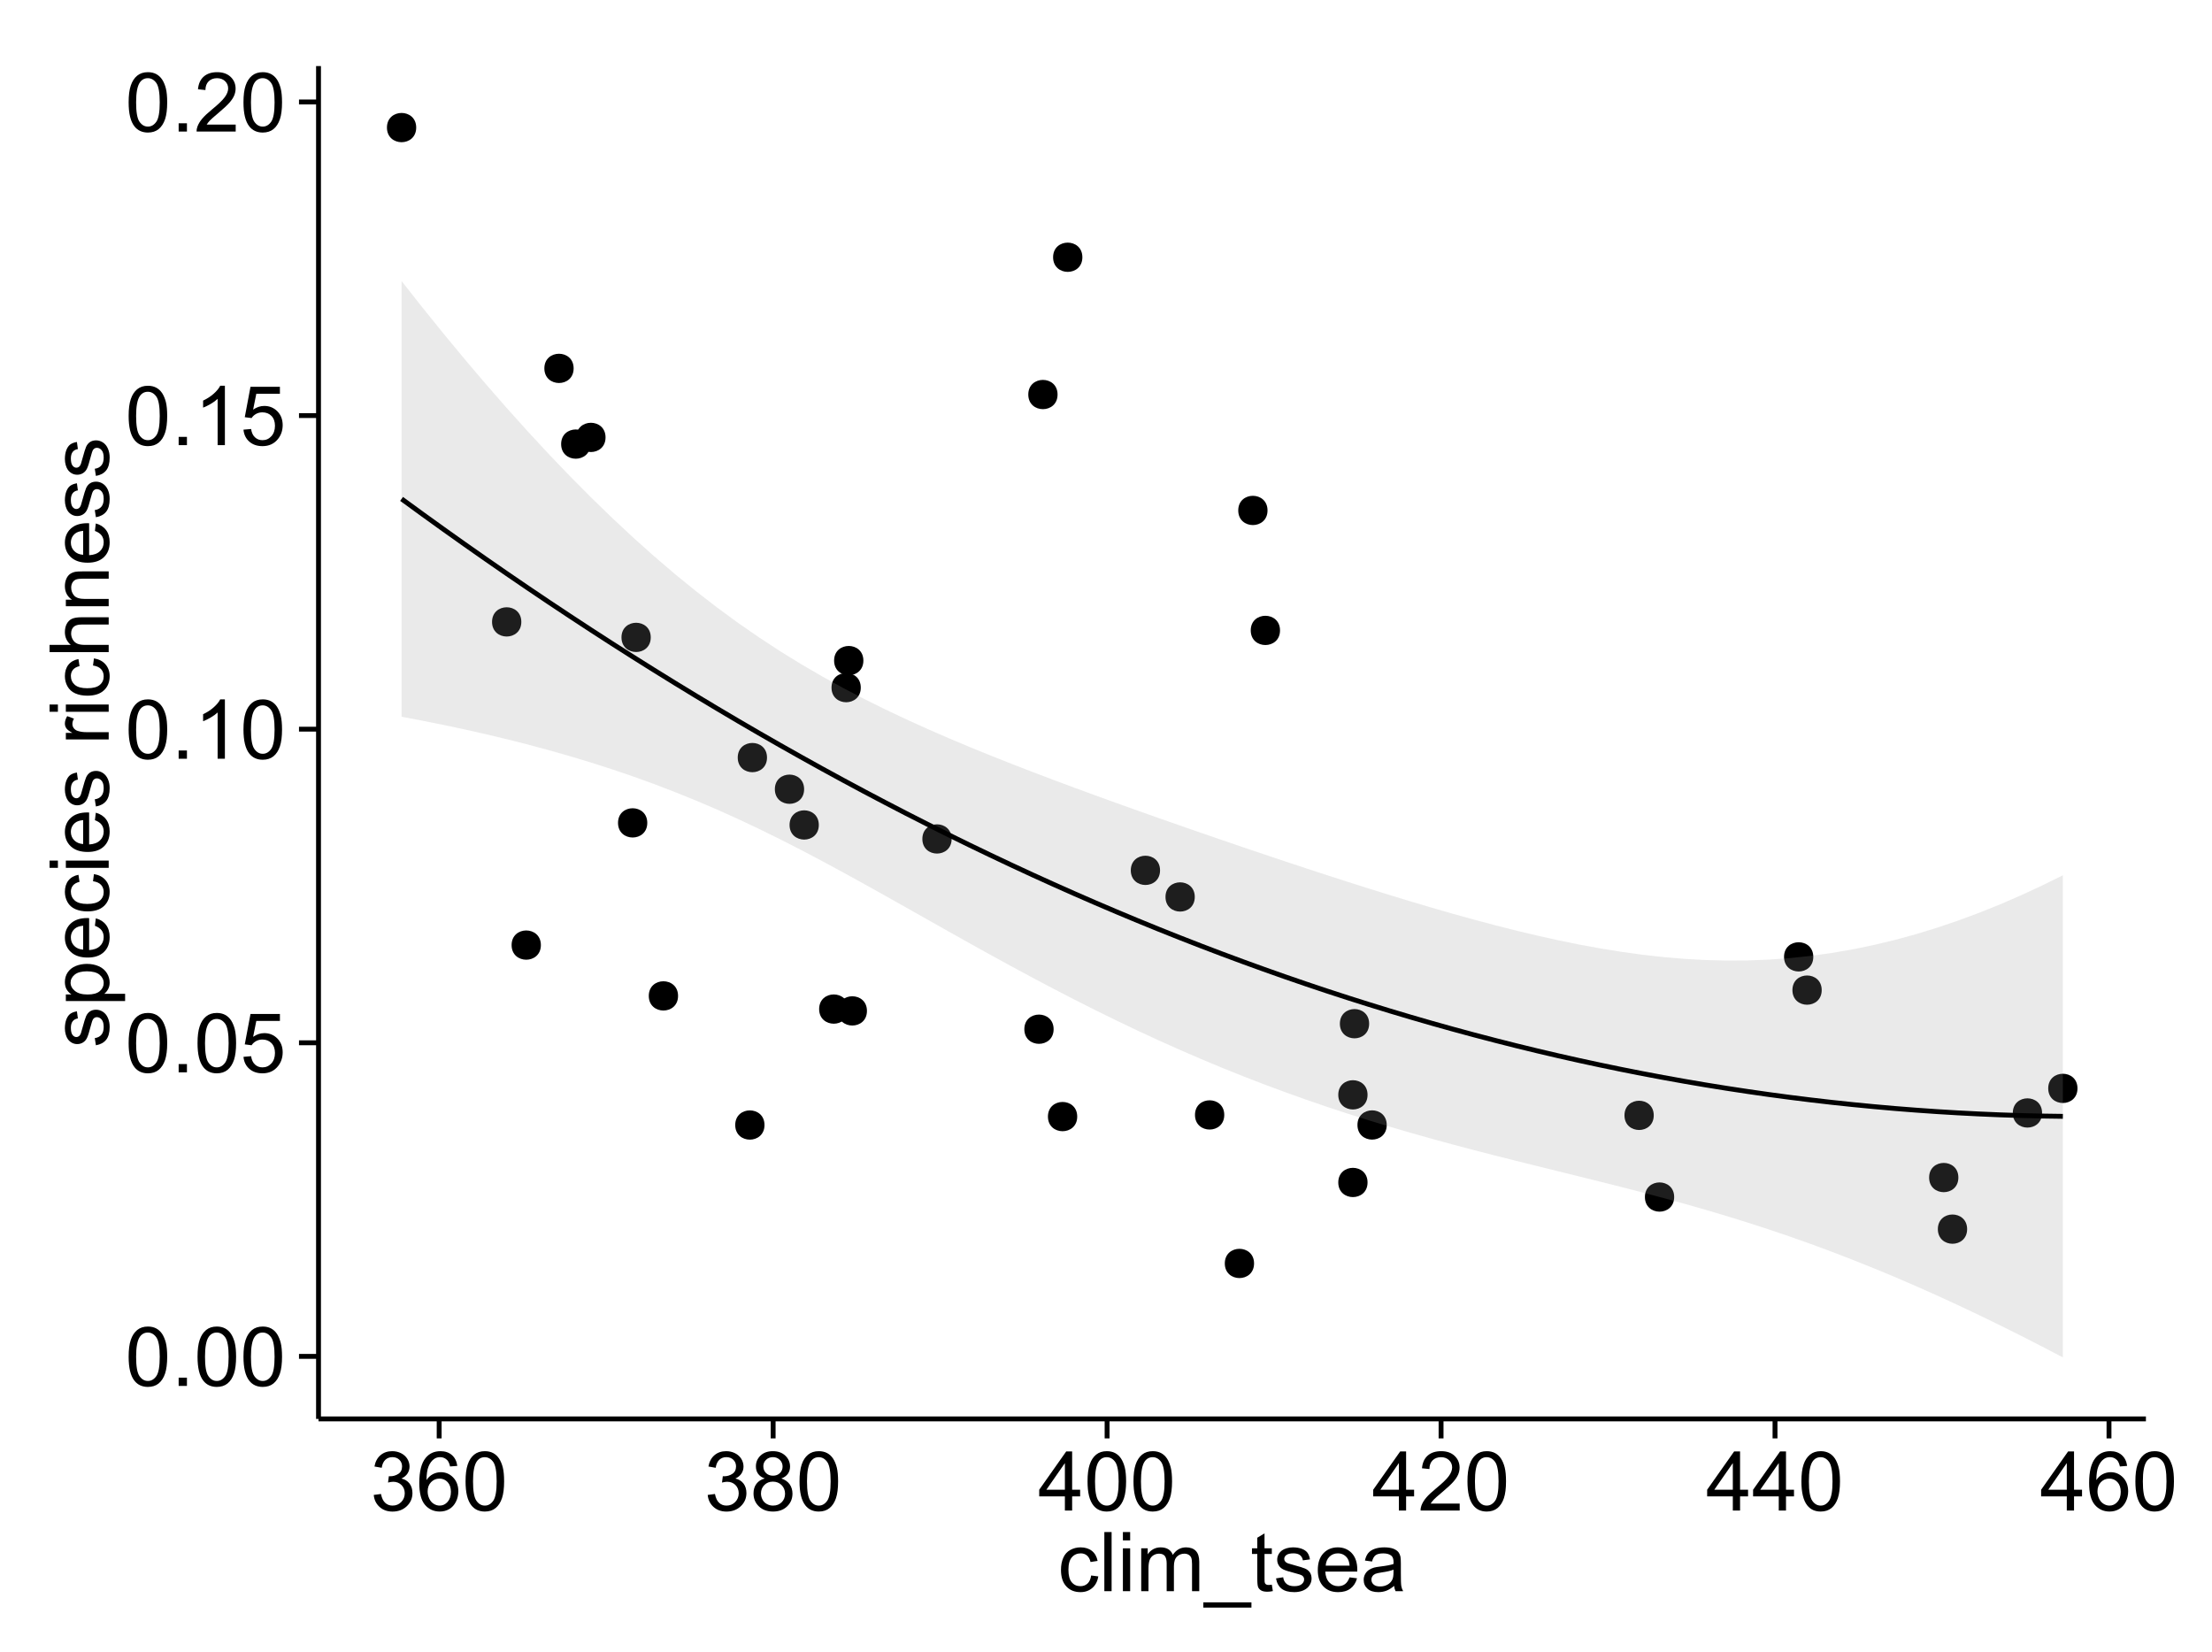 <?xml version="1.0" encoding="UTF-8"?>
<svg xmlns="http://www.w3.org/2000/svg" xmlns:xlink="http://www.w3.org/1999/xlink" width="482pt" height="360pt" viewBox="0 0 482 360" version="1.1">
<defs>
<g>
<symbol overflow="visible" id="glyph0-0">
<path style="stroke:none;" d="M 0.746 -6.355 C 0.742 -7.875 0.898 -9.102 1.215 -10.031 C 1.527 -10.961 1.996 -11.676 2.613 -12.18 C 3.23 -12.684 4.008 -12.938 4.949 -12.938 C 5.637 -12.938 6.242 -12.797 6.766 -12.52 C 7.285 -12.238 7.715 -11.836 8.059 -11.316 C 8.395 -10.789 8.664 -10.152 8.859 -9.398 C 9.051 -8.645 9.145 -7.629 9.148 -6.355 C 9.145 -4.84 8.992 -3.617 8.684 -2.691 C 8.371 -1.762 7.906 -1.047 7.289 -0.539 C 6.672 -0.035 5.891 0.215 4.949 0.219 C 3.703 0.215 2.727 -0.227 2.023 -1.117 C 1.168 -2.188 0.742 -3.934 0.746 -6.355 Z M 2.375 -6.355 C 2.371 -4.234 2.621 -2.824 3.117 -2.129 C 3.609 -1.426 4.219 -1.078 4.949 -1.082 C 5.672 -1.078 6.281 -1.43 6.781 -2.137 C 7.273 -2.836 7.523 -4.242 7.523 -6.355 C 7.523 -8.473 7.273 -9.883 6.781 -10.582 C 6.281 -11.277 5.664 -11.625 4.93 -11.629 C 4.199 -11.625 3.621 -11.316 3.191 -10.703 C 2.645 -9.918 2.371 -8.469 2.375 -6.355 Z M 2.375 -6.355 "/>
</symbol>
<symbol overflow="visible" id="glyph0-1">
<path style="stroke:none;" d="M 1.633 0 L 1.633 -1.801 L 3.438 -1.801 L 3.438 0 Z M 1.633 0 "/>
</symbol>
<symbol overflow="visible" id="glyph0-2">
<path style="stroke:none;" d="M 0.746 -3.375 L 2.406 -3.516 C 2.527 -2.707 2.812 -2.098 3.266 -1.691 C 3.711 -1.281 4.254 -1.078 4.887 -1.082 C 5.648 -1.078 6.293 -1.363 6.82 -1.941 C 7.344 -2.512 7.605 -3.273 7.609 -4.227 C 7.605 -5.125 7.352 -5.84 6.848 -6.363 C 6.34 -6.883 5.676 -7.141 4.859 -7.145 C 4.344 -7.141 3.887 -7.027 3.48 -6.797 C 3.07 -6.566 2.746 -6.266 2.516 -5.898 L 1.027 -6.09 L 2.277 -12.711 L 8.684 -12.711 L 8.684 -11.195 L 3.543 -11.195 L 2.848 -7.734 C 3.621 -8.273 4.43 -8.543 5.281 -8.543 C 6.402 -8.543 7.352 -8.152 8.129 -7.371 C 8.898 -6.59 9.285 -5.586 9.289 -4.367 C 9.285 -3.195 8.945 -2.188 8.27 -1.344 C 7.441 -0.301 6.316 0.215 4.887 0.219 C 3.715 0.215 2.758 -0.109 2.016 -0.766 C 1.273 -1.418 0.848 -2.289 0.746 -3.375 Z M 0.746 -3.375 "/>
</symbol>
<symbol overflow="visible" id="glyph0-3">
<path style="stroke:none;" d="M 6.707 0 L 5.125 0 L 5.125 -10.082 C 4.742 -9.715 4.242 -9.352 3.625 -8.988 C 3.004 -8.625 2.449 -8.352 1.961 -8.172 L 1.961 -9.703 C 2.844 -10.117 3.617 -10.621 4.281 -11.215 C 4.941 -11.805 5.41 -12.379 5.688 -12.938 L 6.707 -12.938 Z M 6.707 0 "/>
</symbol>
<symbol overflow="visible" id="glyph0-4">
<path style="stroke:none;" d="M 9.062 -1.52 L 9.062 0 L 0.547 0 C 0.531 -0.379 0.594 -0.742 0.73 -1.098 C 0.945 -1.676 1.293 -2.25 1.77 -2.812 C 2.246 -3.375 2.934 -4.023 3.84 -4.766 C 5.238 -5.906 6.188 -6.816 6.68 -7.492 C 7.172 -8.16 7.418 -8.793 7.418 -9.395 C 7.418 -10.02 7.191 -10.551 6.746 -10.98 C 6.293 -11.41 5.711 -11.625 4.992 -11.629 C 4.23 -11.625 3.621 -11.395 3.164 -10.941 C 2.703 -10.48 2.469 -9.848 2.469 -9.043 L 0.844 -9.211 C 0.953 -10.422 1.371 -11.344 2.102 -11.984 C 2.824 -12.617 3.801 -12.938 5.027 -12.938 C 6.262 -12.938 7.238 -12.594 7.961 -11.91 C 8.68 -11.223 9.039 -10.371 9.043 -9.359 C 9.039 -8.84 8.934 -8.336 8.727 -7.84 C 8.512 -7.34 8.164 -6.812 7.676 -6.266 C 7.188 -5.711 6.375 -4.957 5.238 -4 C 4.285 -3.199 3.676 -2.66 3.41 -2.379 C 3.141 -2.094 2.918 -1.805 2.742 -1.52 Z M 9.062 -1.52 "/>
</symbol>
<symbol overflow="visible" id="glyph0-5">
<path style="stroke:none;" d="M 0.758 -3.402 L 2.336 -3.613 C 2.516 -2.711 2.824 -2.062 3.266 -1.672 C 3.699 -1.273 4.23 -1.078 4.859 -1.082 C 5.602 -1.078 6.23 -1.336 6.746 -1.855 C 7.254 -2.367 7.512 -3.004 7.516 -3.77 C 7.512 -4.492 7.273 -5.094 6.801 -5.566 C 6.324 -6.035 5.723 -6.27 4.992 -6.273 C 4.691 -6.27 4.316 -6.211 3.875 -6.102 L 4.051 -7.488 C 4.152 -7.473 4.238 -7.465 4.305 -7.469 C 4.977 -7.465 5.582 -7.641 6.125 -7.996 C 6.66 -8.344 6.93 -8.887 6.934 -9.625 C 6.93 -10.199 6.734 -10.68 6.344 -11.062 C 5.949 -11.445 5.441 -11.637 4.824 -11.637 C 4.207 -11.637 3.695 -11.441 3.285 -11.055 C 2.875 -10.668 2.613 -10.09 2.496 -9.316 L 0.914 -9.598 C 1.105 -10.656 1.543 -11.477 2.23 -12.062 C 2.914 -12.645 3.766 -12.938 4.789 -12.938 C 5.488 -12.938 6.137 -12.785 6.73 -12.484 C 7.32 -12.18 7.773 -11.77 8.09 -11.25 C 8.402 -10.727 8.559 -10.172 8.562 -9.59 C 8.559 -9.031 8.41 -8.523 8.113 -8.066 C 7.812 -7.609 7.371 -7.246 6.785 -6.977 C 7.547 -6.801 8.137 -6.438 8.562 -5.883 C 8.98 -5.328 9.191 -4.633 9.195 -3.805 C 9.191 -2.676 8.781 -1.723 7.965 -0.945 C 7.141 -0.164 6.105 0.223 4.852 0.227 C 3.719 0.223 2.777 -0.109 2.035 -0.781 C 1.285 -1.453 0.859 -2.328 0.758 -3.402 Z M 0.758 -3.402 "/>
</symbol>
<symbol overflow="visible" id="glyph0-6">
<path style="stroke:none;" d="M 8.957 -9.73 L 7.383 -9.605 C 7.242 -10.223 7.043 -10.676 6.785 -10.961 C 6.355 -11.41 5.828 -11.637 5.203 -11.637 C 4.695 -11.637 4.25 -11.496 3.875 -11.215 C 3.375 -10.852 2.984 -10.32 2.695 -9.625 C 2.406 -8.926 2.258 -7.934 2.25 -6.645 C 2.629 -7.223 3.094 -7.652 3.645 -7.938 C 4.195 -8.215 4.773 -8.355 5.379 -8.359 C 6.434 -8.355 7.328 -7.969 8.07 -7.195 C 8.809 -6.418 9.18 -5.414 9.184 -4.184 C 9.18 -3.371 9.008 -2.617 8.66 -1.926 C 8.312 -1.23 7.832 -0.699 7.227 -0.332 C 6.613 0.035 5.922 0.215 5.148 0.219 C 3.828 0.215 2.754 -0.266 1.922 -1.234 C 1.09 -2.199 0.672 -3.797 0.676 -6.031 C 0.672 -8.516 1.133 -10.328 2.055 -11.461 C 2.855 -12.445 3.938 -12.938 5.301 -12.938 C 6.312 -12.938 7.141 -12.652 7.789 -12.086 C 8.434 -11.516 8.824 -10.73 8.957 -9.73 Z M 2.496 -4.176 C 2.496 -3.629 2.609 -3.105 2.844 -2.609 C 3.07 -2.109 3.395 -1.73 3.812 -1.473 C 4.227 -1.207 4.664 -1.078 5.125 -1.082 C 5.789 -1.078 6.363 -1.348 6.844 -1.891 C 7.324 -2.426 7.562 -3.156 7.566 -4.086 C 7.562 -4.973 7.328 -5.676 6.855 -6.191 C 6.379 -6.703 5.781 -6.961 5.062 -6.961 C 4.348 -6.961 3.738 -6.703 3.242 -6.191 C 2.742 -5.676 2.496 -5.004 2.496 -4.176 Z M 2.496 -4.176 "/>
</symbol>
<symbol overflow="visible" id="glyph0-7">
<path style="stroke:none;" d="M 3.18 -6.988 C 2.52 -7.227 2.035 -7.57 1.723 -8.016 C 1.406 -8.461 1.246 -8.992 1.25 -9.617 C 1.246 -10.551 1.582 -11.34 2.258 -11.98 C 2.93 -12.617 3.828 -12.938 4.949 -12.938 C 6.07 -12.938 6.977 -12.609 7.664 -11.957 C 8.348 -11.301 8.688 -10.504 8.691 -9.57 C 8.688 -8.969 8.531 -8.449 8.219 -8.012 C 7.902 -7.566 7.426 -7.227 6.793 -6.988 C 7.582 -6.727 8.184 -6.309 8.598 -5.738 C 9.008 -5.16 9.215 -4.477 9.219 -3.684 C 9.215 -2.578 8.828 -1.652 8.051 -0.906 C 7.27 -0.156 6.242 0.215 4.977 0.219 C 3.699 0.215 2.676 -0.156 1.898 -0.91 C 1.117 -1.66 0.727 -2.602 0.73 -3.727 C 0.727 -4.562 0.938 -5.262 1.367 -5.832 C 1.789 -6.395 2.395 -6.781 3.18 -6.988 Z M 2.867 -9.668 C 2.863 -9.059 3.059 -8.559 3.453 -8.172 C 3.844 -7.785 4.355 -7.594 4.984 -7.594 C 5.59 -7.594 6.09 -7.785 6.48 -8.168 C 6.871 -8.551 7.066 -9.02 7.066 -9.578 C 7.066 -10.156 6.863 -10.645 6.465 -11.043 C 6.059 -11.438 5.559 -11.637 4.965 -11.637 C 4.359 -11.637 3.859 -11.441 3.465 -11.055 C 3.062 -10.668 2.863 -10.207 2.867 -9.668 Z M 2.355 -3.719 C 2.355 -3.262 2.461 -2.824 2.676 -2.406 C 2.887 -1.98 3.203 -1.652 3.629 -1.426 C 4.047 -1.191 4.504 -1.078 4.992 -1.082 C 5.746 -1.078 6.367 -1.32 6.863 -1.809 C 7.352 -2.293 7.598 -2.91 7.602 -3.664 C 7.598 -4.422 7.344 -5.055 6.84 -5.555 C 6.332 -6.051 5.699 -6.297 4.938 -6.301 C 4.191 -6.297 3.574 -6.051 3.09 -5.562 C 2.598 -5.066 2.355 -4.453 2.355 -3.719 Z M 2.355 -3.719 "/>
</symbol>
<symbol overflow="visible" id="glyph0-8">
<path style="stroke:none;" d="M 5.82 0 L 5.82 -3.086 L 0.227 -3.086 L 0.227 -4.535 L 6.109 -12.883 L 7.398 -12.883 L 7.398 -4.535 L 9.141 -4.535 L 9.141 -3.086 L 7.398 -3.086 L 7.398 0 Z M 5.82 -4.535 L 5.82 -10.344 L 1.785 -4.535 Z M 5.82 -4.535 "/>
</symbol>
<symbol overflow="visible" id="glyph0-9">
<path style="stroke:none;" d="M 7.277 -3.418 L 8.832 -3.219 C 8.66 -2.141 8.227 -1.301 7.527 -0.699 C 6.824 -0.09 5.965 0.211 4.949 0.211 C 3.668 0.211 2.641 -0.203 1.867 -1.039 C 1.09 -1.871 0.703 -3.07 0.703 -4.633 C 0.703 -5.637 0.867 -6.52 1.203 -7.277 C 1.531 -8.031 2.039 -8.598 2.727 -8.977 C 3.406 -9.355 4.152 -9.543 4.957 -9.547 C 5.969 -9.543 6.797 -9.289 7.441 -8.777 C 8.086 -8.262 8.5 -7.531 8.684 -6.594 L 7.145 -6.355 C 6.996 -6.98 6.738 -7.453 6.367 -7.77 C 5.992 -8.082 5.543 -8.238 5.02 -8.242 C 4.219 -8.238 3.57 -7.953 3.074 -7.387 C 2.574 -6.812 2.324 -5.91 2.328 -4.676 C 2.324 -3.422 2.566 -2.508 3.047 -1.941 C 3.527 -1.371 4.152 -1.09 4.93 -1.09 C 5.547 -1.09 6.066 -1.277 6.484 -1.66 C 6.898 -2.039 7.164 -2.625 7.277 -3.418 Z M 7.277 -3.418 "/>
</symbol>
<symbol overflow="visible" id="glyph0-10">
<path style="stroke:none;" d="M 1.152 0 L 1.152 -12.883 L 2.734 -12.883 L 2.734 0 Z M 1.152 0 "/>
</symbol>
<symbol overflow="visible" id="glyph0-11">
<path style="stroke:none;" d="M 1.195 -11.066 L 1.195 -12.883 L 2.777 -12.883 L 2.777 -11.066 Z M 1.195 0 L 1.195 -9.336 L 2.777 -9.336 L 2.777 0 Z M 1.195 0 "/>
</symbol>
<symbol overflow="visible" id="glyph0-12">
<path style="stroke:none;" d="M 1.188 0 L 1.188 -9.336 L 2.602 -9.336 L 2.602 -8.023 C 2.891 -8.477 3.277 -8.848 3.77 -9.129 C 4.254 -9.406 4.809 -9.543 5.43 -9.547 C 6.121 -9.543 6.688 -9.398 7.133 -9.113 C 7.57 -8.824 7.883 -8.426 8.07 -7.91 C 8.805 -9 9.766 -9.543 10.953 -9.547 C 11.875 -9.543 12.586 -9.289 13.086 -8.777 C 13.582 -8.262 13.832 -7.469 13.836 -6.406 L 13.836 0 L 12.262 0 L 12.262 -5.879 C 12.258 -6.508 12.207 -6.965 12.105 -7.246 C 12.004 -7.523 11.816 -7.746 11.547 -7.918 C 11.277 -8.082 10.961 -8.168 10.602 -8.172 C 9.941 -8.168 9.398 -7.949 8.965 -7.516 C 8.527 -7.078 8.309 -6.379 8.312 -5.422 L 8.312 0 L 6.734 0 L 6.734 -6.062 C 6.73 -6.762 6.602 -7.289 6.348 -7.645 C 6.086 -7.992 5.664 -8.168 5.078 -8.172 C 4.633 -8.168 4.223 -8.051 3.844 -7.82 C 3.465 -7.582 3.191 -7.238 3.023 -6.793 C 2.852 -6.34 2.766 -5.691 2.77 -4.844 L 2.77 0 Z M 1.188 0 "/>
</symbol>
<symbol overflow="visible" id="glyph0-13">
<path style="stroke:none;" d="M -0.273 3.578 L -0.273 2.434 L 10.211 2.434 L 10.211 3.578 Z M -0.273 3.578 "/>
</symbol>
<symbol overflow="visible" id="glyph0-14">
<path style="stroke:none;" d="M 4.641 -1.414 L 4.867 -0.016 C 4.422 0.078 4.023 0.121 3.672 0.125 C 3.098 0.121 2.652 0.035 2.336 -0.148 C 2.02 -0.328 1.797 -0.566 1.668 -0.863 C 1.539 -1.156 1.477 -1.781 1.477 -2.734 L 1.477 -8.102 L 0.316 -8.102 L 0.316 -9.336 L 1.477 -9.336 L 1.477 -11.645 L 3.051 -12.594 L 3.051 -9.336 L 4.641 -9.336 L 4.641 -8.102 L 3.051 -8.102 L 3.051 -2.645 C 3.047 -2.191 3.074 -1.902 3.133 -1.773 C 3.188 -1.645 3.277 -1.543 3.406 -1.465 C 3.527 -1.387 3.707 -1.348 3.945 -1.352 C 4.117 -1.348 4.352 -1.367 4.641 -1.414 Z M 4.641 -1.414 "/>
</symbol>
<symbol overflow="visible" id="glyph0-15">
<path style="stroke:none;" d="M 0.555 -2.785 L 2.117 -3.031 C 2.203 -2.402 2.449 -1.922 2.852 -1.59 C 3.25 -1.254 3.812 -1.09 4.535 -1.09 C 5.262 -1.09 5.801 -1.234 6.152 -1.531 C 6.504 -1.824 6.68 -2.172 6.68 -2.574 C 6.68 -2.926 6.523 -3.207 6.215 -3.418 C 5.996 -3.555 5.457 -3.734 4.598 -3.953 C 3.434 -4.246 2.629 -4.5 2.184 -4.715 C 1.734 -4.926 1.395 -5.223 1.164 -5.602 C 0.93 -5.98 0.812 -6.398 0.816 -6.855 C 0.812 -7.27 0.91 -7.652 1.102 -8.012 C 1.293 -8.363 1.551 -8.66 1.883 -8.895 C 2.125 -9.074 2.461 -9.227 2.887 -9.355 C 3.309 -9.48 3.766 -9.543 4.254 -9.547 C 4.984 -9.543 5.625 -9.438 6.184 -9.23 C 6.734 -9.016 7.145 -8.73 7.41 -8.371 C 7.672 -8.008 7.852 -7.527 7.953 -6.926 L 6.406 -6.715 C 6.332 -7.195 6.129 -7.57 5.793 -7.84 C 5.453 -8.105 4.977 -8.238 4.367 -8.242 C 3.637 -8.238 3.121 -8.117 2.812 -7.883 C 2.5 -7.641 2.344 -7.359 2.348 -7.039 C 2.344 -6.832 2.406 -6.648 2.539 -6.484 C 2.664 -6.312 2.867 -6.172 3.148 -6.062 C 3.301 -6.004 3.766 -5.871 4.543 -5.66 C 5.66 -5.359 6.441 -5.113 6.887 -4.926 C 7.324 -4.734 7.672 -4.457 7.926 -4.094 C 8.176 -3.73 8.301 -3.281 8.305 -2.742 C 8.301 -2.215 8.148 -1.719 7.844 -1.254 C 7.535 -0.785 7.09 -0.422 6.512 -0.172 C 5.926 0.086 5.27 0.211 4.543 0.211 C 3.328 0.211 2.406 -0.039 1.77 -0.543 C 1.133 -1.047 0.727 -1.793 0.555 -2.785 Z M 0.555 -2.785 "/>
</symbol>
<symbol overflow="visible" id="glyph0-16">
<path style="stroke:none;" d="M 7.578 -3.008 L 9.211 -2.805 C 8.953 -1.848 8.473 -1.105 7.777 -0.578 C 7.078 -0.051 6.188 0.211 5.105 0.211 C 3.738 0.211 2.656 -0.207 1.859 -1.051 C 1.055 -1.887 0.656 -3.066 0.66 -4.586 C 0.656 -6.156 1.059 -7.375 1.871 -8.246 C 2.676 -9.109 3.727 -9.543 5.02 -9.547 C 6.266 -9.543 7.285 -9.117 8.078 -8.27 C 8.867 -7.418 9.262 -6.223 9.266 -4.684 C 9.262 -4.586 9.258 -4.445 9.254 -4.262 L 2.293 -4.262 C 2.348 -3.234 2.641 -2.449 3.164 -1.906 C 3.684 -1.359 4.332 -1.09 5.117 -1.09 C 5.691 -1.09 6.188 -1.242 6.598 -1.547 C 7.008 -1.852 7.332 -2.336 7.578 -3.008 Z M 2.383 -5.562 L 7.594 -5.562 C 7.523 -6.344 7.324 -6.934 6.996 -7.328 C 6.492 -7.934 5.836 -8.238 5.035 -8.242 C 4.305 -8.238 3.695 -7.996 3.203 -7.512 C 2.707 -7.027 2.434 -6.375 2.383 -5.562 Z M 2.383 -5.562 "/>
</symbol>
<symbol overflow="visible" id="glyph0-17">
<path style="stroke:none;" d="M 7.277 -1.152 C 6.691 -0.652 6.125 -0.301 5.586 -0.098 C 5.039 0.109 4.457 0.211 3.84 0.211 C 2.812 0.211 2.027 -0.039 1.477 -0.539 C 0.922 -1.039 0.645 -1.68 0.648 -2.461 C 0.645 -2.918 0.75 -3.336 0.961 -3.715 C 1.168 -4.09 1.438 -4.391 1.777 -4.621 C 2.113 -4.848 2.496 -5.02 2.918 -5.141 C 3.227 -5.219 3.695 -5.301 4.324 -5.379 C 5.602 -5.531 6.539 -5.711 7.145 -5.922 C 7.148 -6.137 7.152 -6.273 7.156 -6.336 C 7.152 -6.977 7.004 -7.434 6.707 -7.699 C 6.301 -8.055 5.699 -8.23 4.906 -8.234 C 4.156 -8.23 3.609 -8.102 3.258 -7.844 C 2.902 -7.582 2.637 -7.121 2.469 -6.461 L 0.922 -6.672 C 1.059 -7.332 1.293 -7.867 1.617 -8.273 C 1.938 -8.68 2.402 -8.992 3.016 -9.215 C 3.621 -9.434 4.328 -9.543 5.133 -9.547 C 5.93 -9.543 6.574 -9.449 7.074 -9.266 C 7.566 -9.074 7.934 -8.84 8.172 -8.555 C 8.402 -8.27 8.566 -7.91 8.664 -7.48 C 8.715 -7.207 8.742 -6.719 8.746 -6.02 L 8.746 -3.91 C 8.742 -2.434 8.773 -1.504 8.844 -1.117 C 8.906 -0.727 9.043 -0.355 9.246 0 L 7.594 0 C 7.43 -0.328 7.324 -0.711 7.277 -1.152 Z M 7.145 -4.684 C 6.566 -4.445 5.707 -4.246 4.562 -4.086 C 3.91 -3.988 3.449 -3.883 3.18 -3.77 C 2.91 -3.648 2.703 -3.477 2.555 -3.254 C 2.406 -3.027 2.332 -2.777 2.336 -2.504 C 2.332 -2.078 2.492 -1.727 2.816 -1.449 C 3.133 -1.164 3.602 -1.023 4.219 -1.027 C 4.828 -1.023 5.367 -1.156 5.844 -1.426 C 6.312 -1.691 6.664 -2.059 6.891 -2.523 C 7.059 -2.879 7.141 -3.406 7.145 -4.105 Z M 7.145 -4.684 "/>
</symbol>
<symbol overflow="visible" id="glyph1-0">
<path style="stroke:none;" d="M -2.785 -0.555 L -3.031 -2.117 C -2.402 -2.203 -1.922 -2.449 -1.59 -2.852 C -1.254 -3.25 -1.09 -3.812 -1.09 -4.535 C -1.09 -5.262 -1.234 -5.801 -1.531 -6.152 C -1.824 -6.504 -2.172 -6.68 -2.574 -6.68 C -2.926 -6.68 -3.207 -6.523 -3.418 -6.215 C -3.555 -5.996 -3.734 -5.457 -3.953 -4.598 C -4.246 -3.434 -4.5 -2.629 -4.715 -2.184 C -4.926 -1.734 -5.223 -1.395 -5.602 -1.164 C -5.98 -0.93 -6.398 -0.812 -6.855 -0.816 C -7.27 -0.812 -7.652 -0.91 -8.012 -1.102 C -8.363 -1.293 -8.66 -1.551 -8.895 -1.883 C -9.074 -2.125 -9.227 -2.461 -9.355 -2.887 C -9.48 -3.309 -9.543 -3.766 -9.547 -4.254 C -9.543 -4.984 -9.438 -5.625 -9.23 -6.184 C -9.016 -6.734 -8.73 -7.145 -8.371 -7.41 C -8.008 -7.672 -7.527 -7.852 -6.926 -7.953 L -6.715 -6.406 C -7.195 -6.332 -7.57 -6.129 -7.84 -5.797 C -8.105 -5.457 -8.238 -4.98 -8.242 -4.367 C -8.238 -3.637 -8.117 -3.121 -7.883 -2.812 C -7.641 -2.5 -7.359 -2.344 -7.039 -2.348 C -6.832 -2.344 -6.648 -2.406 -6.484 -2.539 C -6.312 -2.664 -6.172 -2.867 -6.062 -3.148 C -6.004 -3.301 -5.871 -3.766 -5.66 -4.543 C -5.359 -5.66 -5.113 -6.441 -4.926 -6.887 C -4.734 -7.324 -4.457 -7.672 -4.094 -7.926 C -3.73 -8.176 -3.281 -8.301 -2.742 -8.305 C -2.211 -8.301 -1.711 -8.148 -1.25 -7.844 C -0.781 -7.535 -0.422 -7.09 -0.172 -6.512 C 0.086 -5.926 0.211 -5.27 0.211 -4.543 C 0.211 -3.328 -0.039 -2.406 -0.543 -1.77 C -1.047 -1.133 -1.793 -0.727 -2.785 -0.555 Z M -2.785 -0.555 "/>
</symbol>
<symbol overflow="visible" id="glyph1-1">
<path style="stroke:none;" d="M 3.578 -1.188 L -9.336 -1.188 L -9.336 -2.629 L -8.121 -2.629 C -8.594 -2.965 -8.949 -3.348 -9.188 -3.777 C -9.426 -4.203 -9.543 -4.723 -9.547 -5.336 C -9.543 -6.129 -9.34 -6.832 -8.93 -7.445 C -8.516 -8.051 -7.934 -8.512 -7.191 -8.824 C -6.441 -9.133 -5.625 -9.285 -4.738 -9.289 C -3.781 -9.285 -2.922 -9.113 -2.156 -8.773 C -1.391 -8.43 -0.805 -7.934 -0.398 -7.281 C 0.008 -6.625 0.211 -5.938 0.211 -5.219 C 0.211 -4.691 0.102 -4.219 -0.121 -3.801 C -0.344 -3.379 -0.625 -3.035 -0.965 -2.77 L 3.578 -2.77 Z M -4.613 -2.621 C -3.41 -2.613 -2.523 -2.855 -1.949 -3.348 C -1.375 -3.832 -1.09 -4.422 -1.09 -5.117 C -1.09 -5.816 -1.387 -6.418 -1.98 -6.922 C -2.574 -7.418 -3.496 -7.668 -4.746 -7.672 C -5.934 -7.668 -6.824 -7.426 -7.418 -6.938 C -8.008 -6.449 -8.301 -5.863 -8.305 -5.188 C -8.301 -4.508 -7.988 -3.914 -7.359 -3.398 C -6.727 -2.879 -5.809 -2.617 -4.613 -2.621 Z M -4.613 -2.621 "/>
</symbol>
<symbol overflow="visible" id="glyph1-2">
<path style="stroke:none;" d="M -3.004 -7.578 L -2.805 -9.211 C -1.848 -8.953 -1.105 -8.473 -0.578 -7.777 C -0.051 -7.078 0.211 -6.188 0.211 -5.105 C 0.211 -3.738 -0.207 -2.656 -1.051 -1.859 C -1.887 -1.055 -3.066 -0.656 -4.586 -0.66 C -6.156 -0.656 -7.375 -1.059 -8.246 -1.871 C -9.109 -2.676 -9.543 -3.727 -9.547 -5.02 C -9.543 -6.266 -9.117 -7.285 -8.27 -8.078 C -7.418 -8.867 -6.223 -9.262 -4.684 -9.266 C -4.586 -9.262 -4.445 -9.258 -4.262 -9.254 L -4.262 -2.293 C -3.234 -2.348 -2.449 -2.641 -1.906 -3.164 C -1.359 -3.684 -1.09 -4.332 -1.09 -5.117 C -1.09 -5.691 -1.242 -6.188 -1.547 -6.598 C -1.852 -7.008 -2.336 -7.332 -3.004 -7.578 Z M -5.562 -2.383 L -5.562 -7.594 C -6.344 -7.523 -6.934 -7.324 -7.328 -6.996 C -7.934 -6.492 -8.238 -5.836 -8.242 -5.035 C -8.238 -4.305 -7.996 -3.695 -7.512 -3.203 C -7.027 -2.707 -6.375 -2.434 -5.562 -2.383 Z M -5.562 -2.383 "/>
</symbol>
<symbol overflow="visible" id="glyph1-3">
<path style="stroke:none;" d="M -3.418 -7.277 L -3.215 -8.832 C -2.141 -8.66 -1.301 -8.227 -0.699 -7.527 C -0.09 -6.824 0.211 -5.965 0.211 -4.949 C 0.211 -3.668 -0.203 -2.641 -1.039 -1.867 C -1.871 -1.09 -3.07 -0.703 -4.633 -0.703 C -5.637 -0.703 -6.52 -0.867 -7.277 -1.203 C -8.031 -1.535 -8.598 -2.047 -8.977 -2.73 C -9.355 -3.41 -9.543 -4.152 -9.547 -4.957 C -9.543 -5.969 -9.289 -6.797 -8.777 -7.441 C -8.262 -8.086 -7.531 -8.5 -6.59 -8.684 L -6.355 -7.145 C -6.98 -6.996 -7.453 -6.738 -7.77 -6.367 C -8.082 -5.992 -8.238 -5.543 -8.242 -5.02 C -8.238 -4.219 -7.953 -3.57 -7.387 -3.074 C -6.812 -2.574 -5.91 -2.324 -4.676 -2.328 C -3.422 -2.324 -2.508 -2.566 -1.941 -3.047 C -1.371 -3.527 -1.09 -4.152 -1.09 -4.93 C -1.09 -5.547 -1.277 -6.066 -1.66 -6.484 C -2.035 -6.898 -2.621 -7.164 -3.418 -7.277 Z M -3.418 -7.277 "/>
</symbol>
<symbol overflow="visible" id="glyph1-4">
<path style="stroke:none;" d="M -11.066 -1.195 L -12.883 -1.195 L -12.883 -2.777 L -11.066 -2.777 Z M 0 -1.195 L -9.336 -1.195 L -9.336 -2.777 L 0 -2.777 Z M 0 -1.195 "/>
</symbol>
<symbol overflow="visible" id="glyph1-5">
<path style="stroke:none;" d=""/>
</symbol>
<symbol overflow="visible" id="glyph1-6">
<path style="stroke:none;" d="M 0 -1.168 L -9.336 -1.168 L -9.336 -2.594 L -7.918 -2.594 C -8.578 -2.953 -9.016 -3.289 -9.23 -3.598 C -9.438 -3.906 -9.543 -4.242 -9.547 -4.613 C -9.543 -5.145 -9.375 -5.688 -9.035 -6.242 L -7.566 -5.695 C -7.793 -5.309 -7.91 -4.922 -7.91 -4.535 C -7.91 -4.188 -7.805 -3.875 -7.598 -3.602 C -7.387 -3.324 -7.098 -3.129 -6.734 -3.016 C -6.168 -2.836 -5.555 -2.746 -4.887 -2.75 L 0 -2.75 Z M 0 -1.168 "/>
</symbol>
<symbol overflow="visible" id="glyph1-7">
<path style="stroke:none;" d="M 0 -1.188 L -12.883 -1.188 L -12.883 -2.77 L -8.262 -2.77 C -9.117 -3.504 -9.543 -4.434 -9.547 -5.562 C -9.543 -6.25 -9.406 -6.852 -9.137 -7.363 C -8.859 -7.871 -8.484 -8.234 -8.004 -8.457 C -7.523 -8.676 -6.824 -8.789 -5.914 -8.789 L 0 -8.789 L 0 -7.207 L -5.914 -7.207 C -6.703 -7.207 -7.281 -7.035 -7.641 -6.691 C -8 -6.348 -8.18 -5.863 -8.184 -5.238 C -8.18 -4.77 -8.059 -4.328 -7.816 -3.914 C -7.574 -3.5 -7.242 -3.203 -6.828 -3.031 C -6.406 -2.852 -5.832 -2.766 -5.105 -2.77 L 0 -2.77 Z M 0 -1.188 "/>
</symbol>
<symbol overflow="visible" id="glyph1-8">
<path style="stroke:none;" d="M 0 -1.188 L -9.336 -1.188 L -9.336 -2.609 L -8.008 -2.609 C -9.031 -3.293 -9.543 -4.285 -9.547 -5.582 C -9.543 -6.141 -9.441 -6.656 -9.242 -7.133 C -9.035 -7.602 -8.77 -7.957 -8.445 -8.191 C -8.113 -8.426 -7.727 -8.59 -7.277 -8.684 C -6.98 -8.742 -6.465 -8.77 -5.738 -8.773 L 0 -8.773 L 0 -7.188 L -5.68 -7.188 C -6.32 -7.184 -6.801 -7.121 -7.121 -7.004 C -7.438 -6.879 -7.695 -6.66 -7.887 -6.348 C -8.074 -6.031 -8.168 -5.664 -8.172 -5.246 C -8.168 -4.57 -7.953 -3.992 -7.531 -3.504 C -7.102 -3.012 -6.293 -2.766 -5.098 -2.77 L 0 -2.77 Z M 0 -1.188 "/>
</symbol>
</g>
<clipPath id="clip1">
  <path d="M 69.406 14.398 L 468.602 14.398 L 468.602 310.164 L 69.406 310.164 Z M 69.406 14.398 "/>
</clipPath>
</defs>
<g id="surface3071">
<rect x="0" y="0" width="482" height="360" style="fill:rgb(100%,100%,100%);fill-opacity:1;stroke:none;"/>
<rect x="0" y="0" width="482" height="360" style="fill:rgb(100%,100%,100%);fill-opacity:1;stroke:none;"/>
<path style="fill:none;stroke-width:1.063;stroke-linecap:round;stroke-linejoin:round;stroke:rgb(100%,100%,100%);stroke-opacity:1;stroke-miterlimit:10;" d="M 0 360 L 482 360 L 482 0 L 0 0 Z M 0 360 "/>
<g clip-path="url(#clip1)" clip-rule="nonzero">
<path style=" stroke:none;fill-rule:nonzero;fill:rgb(100%,100%,100%);fill-opacity:1;" d="M 69.406 309.168 L 467.602 309.168 L 467.602 14.402 L 69.406 14.402 Z M 69.406 309.168 "/>
<path style=" stroke:none;fill-rule:nonzero;fill:rgb(0%,0%,0%);fill-opacity:1;" d="M 206.297 182.801 C 206.297 185.633 202.047 185.633 202.047 182.801 C 202.047 179.965 206.297 179.965 206.297 182.801 "/>
<path style=" stroke:none;fill-rule:nonzero;fill:rgb(0%,0%,0%);fill-opacity:1;" d="M 187.848 220.266 C 187.848 223.102 183.598 223.102 183.598 220.266 C 183.598 217.434 187.848 217.434 187.848 220.266 "/>
<path style=" stroke:none;fill-rule:nonzero;fill:rgb(0%,0%,0%);fill-opacity:1;" d="M 233.664 243.297 C 233.664 246.129 229.41 246.129 229.41 243.297 C 229.41 240.461 233.664 240.461 233.664 243.297 "/>
<path style=" stroke:none;fill-rule:nonzero;fill:rgb(0%,0%,0%);fill-opacity:1;" d="M 177.359 179.754 C 177.359 182.586 173.109 182.586 173.109 179.754 C 173.109 176.918 177.359 176.918 177.359 179.754 "/>
<path style=" stroke:none;fill-rule:nonzero;fill:rgb(0%,0%,0%);fill-opacity:1;" d="M 229.379 85.965 C 229.379 88.801 225.129 88.801 225.129 85.965 C 225.129 83.133 229.379 83.133 229.379 85.965 "/>
<path style=" stroke:none;fill-rule:nonzero;fill:rgb(0%,0%,0%);fill-opacity:1;" d="M 228.523 224.258 C 228.523 227.09 224.27 227.09 224.27 224.258 C 224.27 221.422 228.523 221.422 228.523 224.258 "/>
<path style=" stroke:none;fill-rule:nonzero;fill:rgb(0%,0%,0%);fill-opacity:1;" d="M 251.715 189.645 C 251.715 192.48 247.465 192.48 247.465 189.645 C 247.465 186.809 251.715 186.809 251.715 189.645 "/>
<path style=" stroke:none;fill-rule:nonzero;fill:rgb(0%,0%,0%);fill-opacity:1;" d="M 174.156 171.965 C 174.156 174.801 169.906 174.801 169.906 171.965 C 169.906 169.129 174.156 169.129 174.156 171.965 "/>
<path style=" stroke:none;fill-rule:nonzero;fill:rgb(0%,0%,0%);fill-opacity:1;" d="M 165.52 245.133 C 165.52 247.969 161.27 247.969 161.27 245.133 C 161.27 242.297 165.52 242.297 165.52 245.133 "/>
<path style=" stroke:none;fill-rule:nonzero;fill:rgb(0%,0%,0%);fill-opacity:1;" d="M 146.688 217 C 146.688 219.836 142.434 219.836 142.434 217 C 142.434 214.164 146.688 214.164 146.688 217 "/>
<path style=" stroke:none;fill-rule:nonzero;fill:rgb(0%,0%,0%);fill-opacity:1;" d="M 140.738 138.883 C 140.738 141.715 136.484 141.715 136.484 138.883 C 136.484 136.047 140.738 136.047 140.738 138.883 "/>
<path style=" stroke:none;fill-rule:nonzero;fill:rgb(0%,0%,0%);fill-opacity:1;" d="M 139.98 179.297 C 139.98 182.133 135.73 182.133 135.73 179.297 C 135.73 176.461 139.98 176.461 139.98 179.297 "/>
<path style=" stroke:none;fill-rule:nonzero;fill:rgb(0%,0%,0%);fill-opacity:1;" d="M 275.133 111.219 C 275.133 114.055 270.883 114.055 270.883 111.219 C 270.883 108.387 275.133 108.387 275.133 111.219 "/>
<path style=" stroke:none;fill-rule:nonzero;fill:rgb(0%,0%,0%);fill-opacity:1;" d="M 123.934 80.266 C 123.934 83.102 119.68 83.102 119.68 80.266 C 119.68 77.434 123.934 77.434 123.934 80.266 "/>
<path style=" stroke:none;fill-rule:nonzero;fill:rgb(0%,0%,0%);fill-opacity:1;" d="M 130.883 95.305 C 130.883 98.141 126.633 98.141 126.633 95.305 C 126.633 92.473 130.883 92.473 130.883 95.305 "/>
<path style=" stroke:none;fill-rule:nonzero;fill:rgb(0%,0%,0%);fill-opacity:1;" d="M 443.91 242.504 C 443.91 245.34 439.656 245.34 439.656 242.504 C 439.656 239.668 443.91 239.668 443.91 242.504 "/>
<path style=" stroke:none;fill-rule:nonzero;fill:rgb(0%,0%,0%);fill-opacity:1;" d="M 451.625 237.148 C 451.625 239.984 447.375 239.984 447.375 237.148 C 447.375 234.316 451.625 234.316 451.625 237.148 "/>
<path style=" stroke:none;fill-rule:nonzero;fill:rgb(0%,0%,0%);fill-opacity:1;" d="M 234.789 56.055 C 234.789 58.887 230.535 58.887 230.535 56.055 C 230.535 53.219 234.789 53.219 234.789 56.055 "/>
<path style=" stroke:none;fill-rule:nonzero;fill:rgb(0%,0%,0%);fill-opacity:1;" d="M 277.855 137.359 C 277.855 140.195 273.602 140.195 273.602 137.359 C 273.602 134.527 277.855 134.527 277.855 137.359 "/>
<path style=" stroke:none;fill-rule:nonzero;fill:rgb(0%,0%,0%);fill-opacity:1;" d="M 183.805 219.871 C 183.805 222.703 179.555 222.703 179.555 219.871 C 179.555 217.035 183.805 217.035 183.805 219.871 "/>
<path style=" stroke:none;fill-rule:nonzero;fill:rgb(0%,0%,0%);fill-opacity:1;" d="M 259.281 195.438 C 259.281 198.273 255.027 198.273 255.027 195.438 C 255.027 192.605 259.281 192.605 259.281 195.438 "/>
<path style=" stroke:none;fill-rule:nonzero;fill:rgb(0%,0%,0%);fill-opacity:1;" d="M 166.07 165.07 C 166.07 167.906 161.82 167.906 161.82 165.07 C 161.82 162.238 166.07 162.238 166.07 165.07 "/>
<path style=" stroke:none;fill-rule:nonzero;fill:rgb(0%,0%,0%);fill-opacity:1;" d="M 427.578 267.82 C 427.578 270.652 423.324 270.652 423.324 267.82 C 423.324 264.984 427.578 264.984 427.578 267.82 "/>
<path style=" stroke:none;fill-rule:nonzero;fill:rgb(0%,0%,0%);fill-opacity:1;" d="M 425.672 256.578 C 425.672 259.414 421.422 259.414 421.422 256.578 C 421.422 253.746 425.672 253.746 425.672 256.578 "/>
<path style=" stroke:none;fill-rule:nonzero;fill:rgb(0%,0%,0%);fill-opacity:1;" d="M 127.59 96.762 C 127.59 99.598 123.336 99.598 123.336 96.762 C 123.336 93.926 127.59 93.926 127.59 96.762 "/>
<path style=" stroke:none;fill-rule:nonzero;fill:rgb(0%,0%,0%);fill-opacity:1;" d="M 89.629 27.797 C 89.629 30.633 85.379 30.633 85.379 27.797 C 85.379 24.965 89.629 24.965 89.629 27.797 "/>
<path style=" stroke:none;fill-rule:nonzero;fill:rgb(0%,0%,0%);fill-opacity:1;" d="M 297.277 223.059 C 297.277 225.891 293.023 225.891 293.023 223.059 C 293.023 220.223 297.277 220.223 297.277 223.059 "/>
<path style=" stroke:none;fill-rule:nonzero;fill:rgb(0%,0%,0%);fill-opacity:1;" d="M 301.109 245.121 C 301.109 247.957 296.855 247.957 296.855 245.121 C 296.855 242.285 301.109 242.285 301.109 245.121 "/>
<path style=" stroke:none;fill-rule:nonzero;fill:rgb(0%,0%,0%);fill-opacity:1;" d="M 296.93 238.555 C 296.93 241.391 292.676 241.391 292.676 238.555 C 292.676 235.723 296.93 235.723 296.93 238.555 "/>
<path style=" stroke:none;fill-rule:nonzero;fill:rgb(0%,0%,0%);fill-opacity:1;" d="M 296.93 257.648 C 296.93 260.484 292.676 260.484 292.676 257.648 C 292.676 254.816 296.93 254.816 296.93 257.648 "/>
<path style=" stroke:none;fill-rule:nonzero;fill:rgb(0%,0%,0%);fill-opacity:1;" d="M 112.535 135.508 C 112.535 138.34 108.281 138.34 108.281 135.508 C 108.281 132.672 112.535 132.672 112.535 135.508 "/>
<path style=" stroke:none;fill-rule:nonzero;fill:rgb(0%,0%,0%);fill-opacity:1;" d="M 116.797 205.926 C 116.797 208.762 112.543 208.762 112.543 205.926 C 112.543 203.094 116.797 203.094 116.797 205.926 "/>
<path style=" stroke:none;fill-rule:nonzero;fill:rgb(0%,0%,0%);fill-opacity:1;" d="M 265.707 242.934 C 265.707 245.766 261.453 245.766 261.453 242.934 C 261.453 240.098 265.707 240.098 265.707 242.934 "/>
<path style=" stroke:none;fill-rule:nonzero;fill:rgb(0%,0%,0%);fill-opacity:1;" d="M 272.199 275.293 C 272.199 278.129 267.949 278.129 267.949 275.293 C 267.949 272.457 272.199 272.457 272.199 275.293 "/>
<path style=" stroke:none;fill-rule:nonzero;fill:rgb(0%,0%,0%);fill-opacity:1;" d="M 187.066 143.938 C 187.066 146.77 182.816 146.77 182.816 143.938 C 182.816 141.102 187.066 141.102 187.066 143.938 "/>
<path style=" stroke:none;fill-rule:nonzero;fill:rgb(0%,0%,0%);fill-opacity:1;" d="M 186.504 149.828 C 186.504 152.664 182.254 152.664 182.254 149.828 C 182.254 146.992 186.504 146.992 186.504 149.828 "/>
<path style=" stroke:none;fill-rule:nonzero;fill:rgb(0%,0%,0%);fill-opacity:1;" d="M 394.059 208.496 C 394.059 211.328 389.809 211.328 389.809 208.496 C 389.809 205.66 394.059 205.66 394.059 208.496 "/>
<path style=" stroke:none;fill-rule:nonzero;fill:rgb(0%,0%,0%);fill-opacity:1;" d="M 395.891 215.738 C 395.891 218.574 391.637 218.574 391.637 215.738 C 391.637 212.902 395.891 212.902 395.891 215.738 "/>
<path style=" stroke:none;fill-rule:nonzero;fill:rgb(0%,0%,0%);fill-opacity:1;" d="M 359.293 243.027 C 359.293 245.863 355.039 245.863 355.039 243.027 C 355.039 240.195 359.293 240.195 359.293 243.027 "/>
<path style=" stroke:none;fill-rule:nonzero;fill:rgb(0%,0%,0%);fill-opacity:1;" d="M 363.742 260.824 C 363.742 263.66 359.492 263.66 359.492 260.824 C 359.492 257.988 363.742 257.988 363.742 260.824 "/>
<path style=" stroke:none;fill-rule:nonzero;fill:rgb(0%,0%,0%);fill-opacity:1;" d="M 207.363 182.801 C 207.363 187.051 200.984 187.051 200.984 182.801 C 200.984 178.547 207.363 178.547 207.363 182.801 "/>
<path style=" stroke:none;fill-rule:nonzero;fill:rgb(0%,0%,0%);fill-opacity:1;" d="M 188.91 220.266 C 188.91 224.52 182.531 224.52 182.531 220.266 C 182.531 216.016 188.91 216.016 188.91 220.266 "/>
<path style=" stroke:none;fill-rule:nonzero;fill:rgb(0%,0%,0%);fill-opacity:1;" d="M 234.727 243.297 C 234.727 247.547 228.348 247.547 228.348 243.297 C 228.348 239.043 234.727 239.043 234.727 243.297 "/>
<path style=" stroke:none;fill-rule:nonzero;fill:rgb(0%,0%,0%);fill-opacity:1;" d="M 178.422 179.754 C 178.422 184.004 172.047 184.004 172.047 179.754 C 172.047 175.5 178.422 175.5 178.422 179.754 "/>
<path style=" stroke:none;fill-rule:nonzero;fill:rgb(0%,0%,0%);fill-opacity:1;" d="M 230.445 85.965 C 230.445 90.219 224.066 90.219 224.066 85.965 C 224.066 81.715 230.445 81.715 230.445 85.965 "/>
<path style=" stroke:none;fill-rule:nonzero;fill:rgb(0%,0%,0%);fill-opacity:1;" d="M 229.586 224.258 C 229.586 228.508 223.207 228.508 223.207 224.258 C 223.207 220.004 229.586 220.004 229.586 224.258 "/>
<path style=" stroke:none;fill-rule:nonzero;fill:rgb(0%,0%,0%);fill-opacity:1;" d="M 252.777 189.645 C 252.777 193.895 246.402 193.895 246.402 189.645 C 246.402 185.391 252.777 185.391 252.777 189.645 "/>
<path style=" stroke:none;fill-rule:nonzero;fill:rgb(0%,0%,0%);fill-opacity:1;" d="M 175.219 171.965 C 175.219 176.215 168.844 176.215 168.844 171.965 C 168.844 167.711 175.219 167.711 175.219 171.965 "/>
<path style=" stroke:none;fill-rule:nonzero;fill:rgb(0%,0%,0%);fill-opacity:1;" d="M 166.586 245.133 C 166.586 249.383 160.207 249.383 160.207 245.133 C 160.207 240.879 166.586 240.879 166.586 245.133 "/>
<path style=" stroke:none;fill-rule:nonzero;fill:rgb(0%,0%,0%);fill-opacity:1;" d="M 147.75 217 C 147.75 221.25 141.371 221.25 141.371 217 C 141.371 212.746 147.75 212.746 147.75 217 "/>
<path style=" stroke:none;fill-rule:nonzero;fill:rgb(0%,0%,0%);fill-opacity:1;" d="M 141.801 138.883 C 141.801 143.133 135.422 143.133 135.422 138.883 C 135.422 134.629 141.801 134.629 141.801 138.883 "/>
<path style=" stroke:none;fill-rule:nonzero;fill:rgb(0%,0%,0%);fill-opacity:1;" d="M 141.043 179.297 C 141.043 183.551 134.668 183.551 134.668 179.297 C 134.668 175.047 141.043 175.047 141.043 179.297 "/>
<path style=" stroke:none;fill-rule:nonzero;fill:rgb(0%,0%,0%);fill-opacity:1;" d="M 276.195 111.219 C 276.195 115.473 269.816 115.473 269.816 111.219 C 269.816 106.969 276.195 106.969 276.195 111.219 "/>
<path style=" stroke:none;fill-rule:nonzero;fill:rgb(0%,0%,0%);fill-opacity:1;" d="M 124.996 80.266 C 124.996 84.52 118.617 84.52 118.617 80.266 C 118.617 76.016 124.996 76.016 124.996 80.266 "/>
<path style=" stroke:none;fill-rule:nonzero;fill:rgb(0%,0%,0%);fill-opacity:1;" d="M 131.949 95.305 C 131.949 99.559 125.57 99.559 125.57 95.305 C 125.57 91.055 131.949 91.055 131.949 95.305 "/>
<path style=" stroke:none;fill-rule:nonzero;fill:rgb(0%,0%,0%);fill-opacity:1;" d="M 444.973 242.504 C 444.973 246.758 438.594 246.758 438.594 242.504 C 438.594 238.254 444.973 238.254 444.973 242.504 "/>
<path style=" stroke:none;fill-rule:nonzero;fill:rgb(0%,0%,0%);fill-opacity:1;" d="M 452.688 237.148 C 452.688 241.402 446.312 241.402 446.312 237.148 C 446.312 232.898 452.688 232.898 452.688 237.148 "/>
<path style=" stroke:none;fill-rule:nonzero;fill:rgb(0%,0%,0%);fill-opacity:1;" d="M 235.852 56.055 C 235.852 60.305 229.473 60.305 229.473 56.055 C 229.473 51.801 235.852 51.801 235.852 56.055 "/>
<path style=" stroke:none;fill-rule:nonzero;fill:rgb(0%,0%,0%);fill-opacity:1;" d="M 278.918 137.359 C 278.918 141.613 272.539 141.613 272.539 137.359 C 272.539 133.109 278.918 133.109 278.918 137.359 "/>
<path style=" stroke:none;fill-rule:nonzero;fill:rgb(0%,0%,0%);fill-opacity:1;" d="M 184.867 219.871 C 184.867 224.121 178.492 224.121 178.492 219.871 C 178.492 215.617 184.867 215.617 184.867 219.871 "/>
<path style=" stroke:none;fill-rule:nonzero;fill:rgb(0%,0%,0%);fill-opacity:1;" d="M 260.344 195.438 C 260.344 199.691 253.965 199.691 253.965 195.438 C 253.965 191.188 260.344 191.188 260.344 195.438 "/>
<path style=" stroke:none;fill-rule:nonzero;fill:rgb(0%,0%,0%);fill-opacity:1;" d="M 167.133 165.07 C 167.133 169.324 160.754 169.324 160.754 165.07 C 160.754 160.82 167.133 160.82 167.133 165.07 "/>
<path style=" stroke:none;fill-rule:nonzero;fill:rgb(0%,0%,0%);fill-opacity:1;" d="M 428.641 267.82 C 428.641 272.07 422.262 272.07 422.262 267.82 C 422.262 263.566 428.641 263.566 428.641 267.82 "/>
<path style=" stroke:none;fill-rule:nonzero;fill:rgb(0%,0%,0%);fill-opacity:1;" d="M 426.734 256.578 C 426.734 260.832 420.359 260.832 420.359 256.578 C 420.359 252.328 426.734 252.328 426.734 256.578 "/>
<path style=" stroke:none;fill-rule:nonzero;fill:rgb(0%,0%,0%);fill-opacity:1;" d="M 128.652 96.762 C 128.652 101.016 122.273 101.016 122.273 96.762 C 122.273 92.512 128.652 92.512 128.652 96.762 "/>
<path style=" stroke:none;fill-rule:nonzero;fill:rgb(0%,0%,0%);fill-opacity:1;" d="M 90.691 27.797 C 90.691 32.051 84.316 32.051 84.316 27.797 C 84.316 23.547 90.691 23.547 90.691 27.797 "/>
<path style=" stroke:none;fill-rule:nonzero;fill:rgb(0%,0%,0%);fill-opacity:1;" d="M 298.34 223.059 C 298.34 227.309 291.961 227.309 291.961 223.059 C 291.961 218.805 298.34 218.805 298.34 223.059 "/>
<path style=" stroke:none;fill-rule:nonzero;fill:rgb(0%,0%,0%);fill-opacity:1;" d="M 302.172 245.121 C 302.172 249.375 295.793 249.375 295.793 245.121 C 295.793 240.871 302.172 240.871 302.172 245.121 "/>
<path style=" stroke:none;fill-rule:nonzero;fill:rgb(0%,0%,0%);fill-opacity:1;" d="M 297.992 238.555 C 297.992 242.809 291.613 242.809 291.613 238.555 C 291.613 234.305 297.992 234.305 297.992 238.555 "/>
<path style=" stroke:none;fill-rule:nonzero;fill:rgb(0%,0%,0%);fill-opacity:1;" d="M 297.992 257.648 C 297.992 261.902 291.613 261.902 291.613 257.648 C 291.613 253.398 297.992 253.398 297.992 257.648 "/>
<path style=" stroke:none;fill-rule:nonzero;fill:rgb(0%,0%,0%);fill-opacity:1;" d="M 113.598 135.508 C 113.598 139.758 107.219 139.758 107.219 135.508 C 107.219 131.254 113.598 131.254 113.598 135.508 "/>
<path style=" stroke:none;fill-rule:nonzero;fill:rgb(0%,0%,0%);fill-opacity:1;" d="M 117.859 205.926 C 117.859 210.18 111.48 210.18 111.48 205.926 C 111.48 201.676 117.859 201.676 117.859 205.926 "/>
<path style=" stroke:none;fill-rule:nonzero;fill:rgb(0%,0%,0%);fill-opacity:1;" d="M 266.77 242.934 C 266.77 247.184 260.391 247.184 260.391 242.934 C 260.391 238.68 266.77 238.68 266.77 242.934 "/>
<path style=" stroke:none;fill-rule:nonzero;fill:rgb(0%,0%,0%);fill-opacity:1;" d="M 273.262 275.293 C 273.262 279.547 266.887 279.547 266.887 275.293 C 266.887 271.043 273.262 271.043 273.262 275.293 "/>
<path style=" stroke:none;fill-rule:nonzero;fill:rgb(0%,0%,0%);fill-opacity:1;" d="M 188.133 143.938 C 188.133 148.188 181.754 148.188 181.754 143.938 C 181.754 139.684 188.133 139.684 188.133 143.938 "/>
<path style=" stroke:none;fill-rule:nonzero;fill:rgb(0%,0%,0%);fill-opacity:1;" d="M 187.566 149.828 C 187.566 154.082 181.188 154.082 181.188 149.828 C 181.188 145.578 187.566 145.578 187.566 149.828 "/>
<path style=" stroke:none;fill-rule:nonzero;fill:rgb(0%,0%,0%);fill-opacity:1;" d="M 395.121 208.496 C 395.121 212.746 388.746 212.746 388.746 208.496 C 388.746 204.242 395.121 204.242 395.121 208.496 "/>
<path style=" stroke:none;fill-rule:nonzero;fill:rgb(0%,0%,0%);fill-opacity:1;" d="M 396.953 215.738 C 396.953 219.988 390.574 219.988 390.574 215.738 C 390.574 211.484 396.953 211.484 396.953 215.738 "/>
<path style=" stroke:none;fill-rule:nonzero;fill:rgb(0%,0%,0%);fill-opacity:1;" d="M 360.355 243.027 C 360.355 247.281 353.977 247.281 353.977 243.027 C 353.977 238.777 360.355 238.777 360.355 243.027 "/>
<path style=" stroke:none;fill-rule:nonzero;fill:rgb(0%,0%,0%);fill-opacity:1;" d="M 364.805 260.824 C 364.805 265.078 358.43 265.078 358.43 260.824 C 358.43 256.574 364.805 256.574 364.805 260.824 "/>
<path style=" stroke:none;fill-rule:nonzero;fill:rgb(60%,60%,60%);fill-opacity:0.2;" d="M 87.504 61.242 L 92.086 67.051 L 96.668 72.723 L 101.25 78.258 L 105.832 83.648 L 110.414 88.898 L 114.996 93.992 L 119.578 98.938 L 124.164 103.723 L 128.746 108.34 L 133.328 112.793 L 137.91 117.07 L 142.492 121.168 L 147.074 125.086 L 151.656 128.812 L 156.238 132.359 L 160.82 135.715 L 165.402 138.887 L 169.984 141.887 L 174.566 144.715 L 179.148 147.383 L 183.73 149.91 L 188.312 152.301 L 192.895 154.574 L 197.477 156.742 L 202.059 158.816 L 206.641 160.812 L 211.223 162.738 L 215.809 164.605 L 220.391 166.426 L 224.973 168.199 L 229.555 169.938 L 234.137 171.645 L 238.719 173.328 L 243.301 174.984 L 247.883 176.625 L 252.465 178.246 L 257.047 179.852 L 261.629 181.445 L 266.211 183.02 L 270.793 184.586 L 275.375 186.133 L 279.957 187.668 L 284.539 189.184 L 289.121 190.684 L 293.703 192.16 L 298.285 193.613 L 302.867 195.039 L 307.453 196.434 L 312.035 197.793 L 316.617 199.113 L 321.199 200.383 L 325.781 201.602 L 330.363 202.762 L 334.945 203.855 L 339.527 204.871 L 344.109 205.809 L 348.691 206.648 L 353.273 207.391 L 357.855 208.023 L 362.438 208.535 L 367.02 208.926 L 371.602 209.18 L 376.184 209.297 L 380.766 209.273 L 385.348 209.098 L 389.93 208.77 L 394.512 208.289 L 399.098 207.652 L 403.68 206.863 L 408.262 205.918 L 412.844 204.82 L 417.426 203.57 L 422.008 202.168 L 426.59 200.617 L 431.172 198.922 L 435.754 197.082 L 440.336 195.098 L 444.918 192.977 L 449.5 190.719 L 449.5 295.77 L 444.918 293.371 L 440.336 291.031 L 435.754 288.746 L 431.172 286.52 L 426.59 284.352 L 422.008 282.246 L 417.426 280.207 L 412.844 278.23 L 408.262 276.328 L 403.68 274.492 L 399.098 272.727 L 394.512 271.031 L 389.93 269.41 L 385.348 267.855 L 380.766 266.371 L 376.184 264.953 L 371.602 263.59 L 367.02 262.285 L 362.438 261.031 L 357.855 259.816 L 353.273 258.633 L 348.691 257.48 L 344.109 256.34 L 339.527 255.211 L 334.945 254.078 L 330.363 252.938 L 325.781 251.781 L 321.199 250.602 L 316.617 249.391 L 312.035 248.141 L 307.453 246.852 L 302.867 245.512 L 298.285 244.117 L 293.703 242.668 L 289.121 241.16 L 284.539 239.586 L 279.957 237.949 L 275.375 236.246 L 270.793 234.473 L 266.211 232.629 L 261.629 230.715 L 257.047 228.734 L 252.465 226.684 L 247.883 224.562 L 243.301 222.375 L 238.719 220.125 L 234.137 217.816 L 229.555 215.445 L 224.973 213.023 L 220.391 210.555 L 215.809 208.043 L 211.223 205.5 L 206.641 202.93 L 197.477 197.758 L 192.895 195.18 L 188.312 192.621 L 183.73 190.098 L 179.148 187.621 L 174.566 185.207 L 169.984 182.871 L 165.402 180.617 L 160.82 178.457 L 156.238 176.395 L 151.656 174.438 L 147.074 172.582 L 142.492 170.824 L 137.91 169.172 L 133.328 167.609 L 128.746 166.141 L 124.164 164.758 L 119.578 163.453 L 114.996 162.223 L 110.414 161.062 L 105.832 159.969 L 101.25 158.934 L 96.668 157.961 L 92.086 157.043 L 87.504 156.172 Z M 87.504 61.242 "/>
<path style="fill:none;stroke-width:1.063;stroke-linecap:butt;stroke-linejoin:round;stroke:rgb(0%,0%,0%);stroke-opacity:1;stroke-miterlimit:1;" d="M 87.504 108.707 L 92.086 112.047 L 96.668 115.344 L 101.25 118.598 L 105.832 121.809 L 110.414 124.98 L 114.996 128.109 L 119.578 131.195 L 124.164 134.238 L 128.746 137.242 L 133.328 140.203 L 137.91 143.121 L 142.492 145.996 L 147.074 148.832 L 151.656 151.625 L 156.238 154.375 L 160.82 157.086 L 165.402 159.754 L 169.984 162.379 L 174.566 164.961 L 179.148 167.504 L 183.73 170.004 L 188.312 172.461 L 192.895 174.875 L 197.477 177.25 L 202.059 179.582 L 206.641 181.871 L 211.223 184.117 L 215.809 186.324 L 220.391 188.488 L 224.973 190.613 L 229.555 192.691 L 234.137 194.73 L 238.719 196.727 L 243.301 198.68 L 247.883 200.594 L 252.465 202.465 L 257.047 204.293 L 261.629 206.078 L 266.211 207.824 L 270.793 209.527 L 275.375 211.188 L 279.957 212.809 L 284.539 214.387 L 289.121 215.922 L 293.703 217.414 L 298.285 218.863 L 302.867 220.273 L 307.453 221.641 L 312.035 222.969 L 316.617 224.25 L 321.199 225.492 L 325.781 226.691 L 330.363 227.852 L 334.945 228.969 L 339.527 230.043 L 344.109 231.074 L 348.691 232.062 L 353.273 233.012 L 357.855 233.918 L 362.438 234.781 L 367.02 235.605 L 371.602 236.387 L 376.184 237.125 L 380.766 237.82 L 385.348 238.477 L 389.93 239.09 L 394.512 239.66 L 399.098 240.191 L 403.68 240.676 L 408.262 241.121 L 412.844 241.527 L 417.426 241.887 L 422.008 242.207 L 426.59 242.484 L 431.172 242.719 L 435.754 242.914 L 440.336 243.066 L 444.918 243.176 L 449.5 243.242 "/>
</g>
<path style="fill:none;stroke-width:1.063;stroke-linecap:butt;stroke-linejoin:round;stroke:rgb(0%,0%,0%);stroke-opacity:1;stroke-miterlimit:10;" d="M 69.406 309.168 L 69.406 14.398 "/>
<g style="fill:rgb(0%,0%,0%);fill-opacity:1;">
  <use xlink:href="#glyph0-0" x="27.285" y="301.98"/>
  <use xlink:href="#glyph0-1" x="37.296" y="301.98"/>
  <use xlink:href="#glyph0-0" x="42.297" y="301.98"/>
  <use xlink:href="#glyph0-0" x="52.308" y="301.98"/>
</g>
<g style="fill:rgb(0%,0%,0%);fill-opacity:1;">
  <use xlink:href="#glyph0-0" x="27.285" y="233.652"/>
  <use xlink:href="#glyph0-1" x="37.296" y="233.652"/>
  <use xlink:href="#glyph0-0" x="42.297" y="233.652"/>
  <use xlink:href="#glyph0-2" x="52.308" y="233.652"/>
</g>
<g style="fill:rgb(0%,0%,0%);fill-opacity:1;">
  <use xlink:href="#glyph0-0" x="27.285" y="165.324"/>
  <use xlink:href="#glyph0-1" x="37.296" y="165.324"/>
  <use xlink:href="#glyph0-3" x="42.297" y="165.324"/>
  <use xlink:href="#glyph0-0" x="52.308" y="165.324"/>
</g>
<g style="fill:rgb(0%,0%,0%);fill-opacity:1;">
  <use xlink:href="#glyph0-0" x="27.285" y="96.992"/>
  <use xlink:href="#glyph0-1" x="37.296" y="96.992"/>
  <use xlink:href="#glyph0-3" x="42.297" y="96.992"/>
  <use xlink:href="#glyph0-2" x="52.308" y="96.992"/>
</g>
<g style="fill:rgb(0%,0%,0%);fill-opacity:1;">
  <use xlink:href="#glyph0-0" x="27.285" y="28.664"/>
  <use xlink:href="#glyph0-1" x="37.296" y="28.664"/>
  <use xlink:href="#glyph0-4" x="42.297" y="28.664"/>
  <use xlink:href="#glyph0-0" x="52.308" y="28.664"/>
</g>
<path style="fill:none;stroke-width:1.063;stroke-linecap:butt;stroke-linejoin:round;stroke:rgb(0%,0%,0%);stroke-opacity:1;stroke-miterlimit:10;" d="M 65.152 295.539 L 69.406 295.539 "/>
<path style="fill:none;stroke-width:1.063;stroke-linecap:butt;stroke-linejoin:round;stroke:rgb(0%,0%,0%);stroke-opacity:1;stroke-miterlimit:10;" d="M 65.152 227.211 L 69.406 227.211 "/>
<path style="fill:none;stroke-width:1.063;stroke-linecap:butt;stroke-linejoin:round;stroke:rgb(0%,0%,0%);stroke-opacity:1;stroke-miterlimit:10;" d="M 65.152 158.879 L 69.406 158.879 "/>
<path style="fill:none;stroke-width:1.063;stroke-linecap:butt;stroke-linejoin:round;stroke:rgb(0%,0%,0%);stroke-opacity:1;stroke-miterlimit:10;" d="M 65.152 90.551 L 69.406 90.551 "/>
<path style="fill:none;stroke-width:1.063;stroke-linecap:butt;stroke-linejoin:round;stroke:rgb(0%,0%,0%);stroke-opacity:1;stroke-miterlimit:10;" d="M 65.152 22.219 L 69.406 22.219 "/>
<path style="fill:none;stroke-width:1.063;stroke-linecap:butt;stroke-linejoin:round;stroke:rgb(0%,0%,0%);stroke-opacity:1;stroke-miterlimit:10;" d="M 69.406 309.168 L 467.602 309.168 "/>
<path style="fill:none;stroke-width:1.063;stroke-linecap:butt;stroke-linejoin:round;stroke:rgb(0%,0%,0%);stroke-opacity:1;stroke-miterlimit:10;" d="M 95.695 313.418 L 95.695 309.168 "/>
<path style="fill:none;stroke-width:1.063;stroke-linecap:butt;stroke-linejoin:round;stroke:rgb(0%,0%,0%);stroke-opacity:1;stroke-miterlimit:10;" d="M 168.469 313.418 L 168.469 309.168 "/>
<path style="fill:none;stroke-width:1.063;stroke-linecap:butt;stroke-linejoin:round;stroke:rgb(0%,0%,0%);stroke-opacity:1;stroke-miterlimit:10;" d="M 241.238 313.418 L 241.238 309.168 "/>
<path style="fill:none;stroke-width:1.063;stroke-linecap:butt;stroke-linejoin:round;stroke:rgb(0%,0%,0%);stroke-opacity:1;stroke-miterlimit:10;" d="M 314.012 313.418 L 314.012 309.168 "/>
<path style="fill:none;stroke-width:1.063;stroke-linecap:butt;stroke-linejoin:round;stroke:rgb(0%,0%,0%);stroke-opacity:1;stroke-miterlimit:10;" d="M 386.781 313.418 L 386.781 309.168 "/>
<path style="fill:none;stroke-width:1.063;stroke-linecap:butt;stroke-linejoin:round;stroke:rgb(0%,0%,0%);stroke-opacity:1;stroke-miterlimit:10;" d="M 459.555 313.418 L 459.555 309.168 "/>
<g style="fill:rgb(0%,0%,0%);fill-opacity:1;">
  <use xlink:href="#glyph0-5" x="80.68" y="329.137"/>
  <use xlink:href="#glyph0-6" x="90.69" y="329.137"/>
  <use xlink:href="#glyph0-0" x="100.701" y="329.137"/>
</g>
<g style="fill:rgb(0%,0%,0%);fill-opacity:1;">
  <use xlink:href="#glyph0-5" x="153.453" y="329.137"/>
  <use xlink:href="#glyph0-7" x="163.464" y="329.137"/>
  <use xlink:href="#glyph0-0" x="173.475" y="329.137"/>
</g>
<g style="fill:rgb(0%,0%,0%);fill-opacity:1;">
  <use xlink:href="#glyph0-8" x="226.223" y="329.137"/>
  <use xlink:href="#glyph0-0" x="236.233" y="329.137"/>
  <use xlink:href="#glyph0-0" x="246.244" y="329.137"/>
</g>
<g style="fill:rgb(0%,0%,0%);fill-opacity:1;">
  <use xlink:href="#glyph0-8" x="298.996" y="329.137"/>
  <use xlink:href="#glyph0-4" x="309.007" y="329.137"/>
  <use xlink:href="#glyph0-0" x="319.018" y="329.137"/>
</g>
<g style="fill:rgb(0%,0%,0%);fill-opacity:1;">
  <use xlink:href="#glyph0-8" x="371.766" y="329.137"/>
  <use xlink:href="#glyph0-8" x="381.776" y="329.137"/>
  <use xlink:href="#glyph0-0" x="391.787" y="329.137"/>
</g>
<g style="fill:rgb(0%,0%,0%);fill-opacity:1;">
  <use xlink:href="#glyph0-8" x="444.539" y="329.137"/>
  <use xlink:href="#glyph0-6" x="454.55" y="329.137"/>
  <use xlink:href="#glyph0-0" x="464.561" y="329.137"/>
</g>
<g style="fill:rgb(0%,0%,0%);fill-opacity:1;">
  <use xlink:href="#glyph0-9" x="230.488" y="346.703"/>
  <use xlink:href="#glyph0-10" x="239.488" y="346.703"/>
  <use xlink:href="#glyph0-11" x="243.487" y="346.703"/>
  <use xlink:href="#glyph0-12" x="247.486" y="346.703"/>
  <use xlink:href="#glyph0-13" x="262.48" y="346.703"/>
  <use xlink:href="#glyph0-14" x="272.491" y="346.703"/>
  <use xlink:href="#glyph0-15" x="277.492" y="346.703"/>
  <use xlink:href="#glyph0-16" x="286.492" y="346.703"/>
  <use xlink:href="#glyph0-17" x="296.503" y="346.703"/>
</g>
<g style="fill:rgb(0%,0%,0%);fill-opacity:1;">
  <use xlink:href="#glyph1-0" x="23.684" y="228.312"/>
  <use xlink:href="#glyph1-1" x="23.684" y="219.312"/>
  <use xlink:href="#glyph1-2" x="23.684" y="209.302"/>
  <use xlink:href="#glyph1-3" x="23.684" y="199.291"/>
  <use xlink:href="#glyph1-4" x="23.684" y="190.291"/>
  <use xlink:href="#glyph1-2" x="23.684" y="186.292"/>
  <use xlink:href="#glyph1-0" x="23.684" y="176.281"/>
  <use xlink:href="#glyph1-5" x="23.684" y="167.281"/>
  <use xlink:href="#glyph1-6" x="23.684" y="162.28"/>
  <use xlink:href="#glyph1-4" x="23.684" y="156.286"/>
  <use xlink:href="#glyph1-3" x="23.684" y="152.287"/>
  <use xlink:href="#glyph1-7" x="23.684" y="143.287"/>
  <use xlink:href="#glyph1-8" x="23.684" y="133.276"/>
  <use xlink:href="#glyph1-2" x="23.684" y="123.266"/>
  <use xlink:href="#glyph1-0" x="23.684" y="113.255"/>
  <use xlink:href="#glyph1-0" x="23.684" y="104.255"/>
</g>
</g>
</svg>
